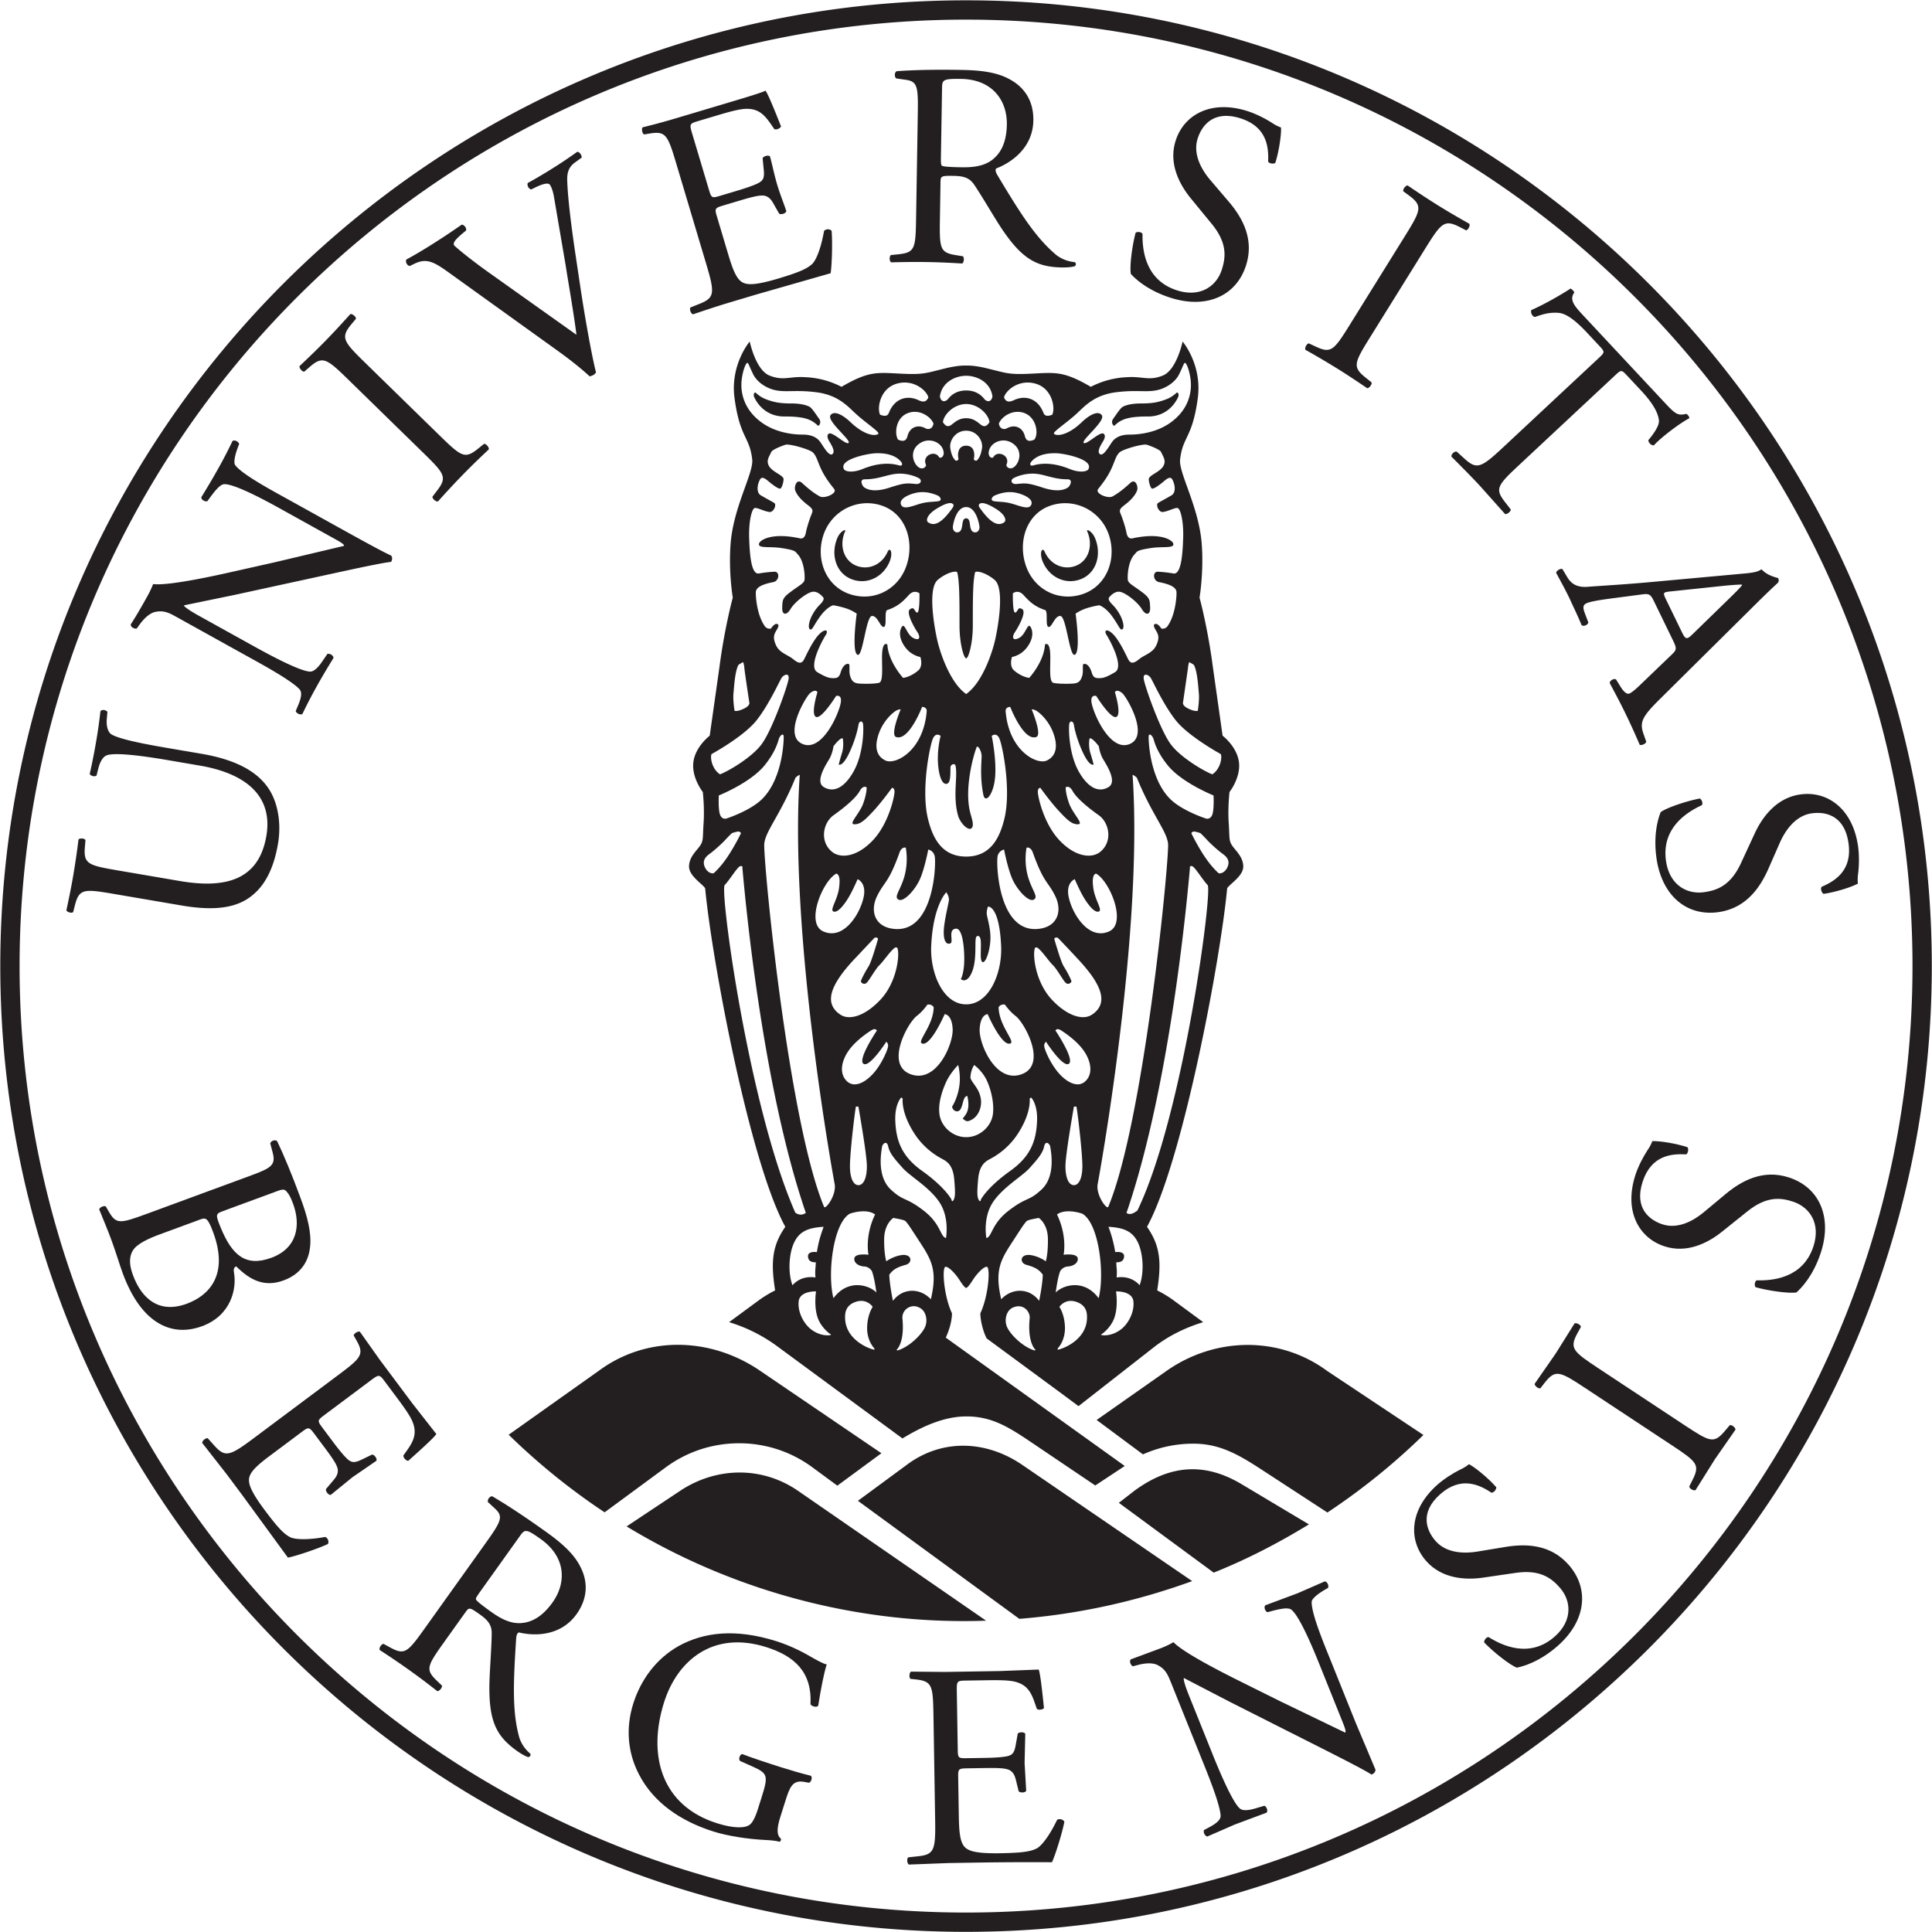 <svg xmlns="http://www.w3.org/2000/svg" width="302.361" height="302.363" xmlns:v="https://vecta.io/nano"><defs><clipPath id="A"><path d="M0 283.465h283.465V0H0z" transform="translate(-162.111 -104.261)"/></clipPath><clipPath id="B"><path d="M0 283.465h283.465V0H0z" transform="translate(-54.549 -112.976)"/></clipPath><clipPath id="C"><path d="M0 283.465h283.465V0H0z" transform="translate(-67.95 -93.649)"/></clipPath><clipPath id="D"><path d="M0 283.465h283.465V0H0z" transform="translate(-84.773 -68.389)"/></clipPath><clipPath id="E"><path d="M0 283.465h283.465V0H0z" transform="translate(-119.942 -41.866)"/></clipPath><clipPath id="F"><path d="M0 283.465h283.465V0H0z" transform="translate(-137.913 -53.751)"/></clipPath><clipPath id="G"><path d="M0 283.465h283.465V0H0z" transform="translate(-187.479 -52.896)"/></clipPath><clipPath id="H"><path d="M0 283.465h283.465V0H0z" transform="translate(-211.197 -61.942)"/></clipPath><clipPath id="I"><path d="M0 283.465h283.465V0H0z" transform="translate(-214.448 -92.173)"/></clipPath><clipPath id="J"><path d="M0 283.465h283.465V0H0z" transform="translate(-242.061 -108.067)"/></clipPath></defs><g fill="#231f20" transform="translate(-37.796 -37.795)"><path d="M0 0c-1.102 1.265-2.699.909-2.699.909.075.91-.031 1.098-.038 1.784.277 0 .853.017.914.651.069.724-1.041.546-1.041.546a14.81 14.81 0 0 1-.793 2.971c1.691-.098 2.762-.465 3.414-1.75C.437 3.775.548 1.452 0 0m-2.181-5.175c-.973-.743-1.941-.766-2.328-.658l-.017.054c.106.031 1.027.699 1.475 1.739.596 1.381.283 3.317.283 3.317s1.697.082 2.01-.987c.238-1.258-.502-2.761-1.423-3.465M-9.849-.848c.249 1.895.527 2.51.527 2.51a1.15 1.15 0 0 0 .902.543c.619.033 1.185.39 1.162.902-.03.712-1.668.471-1.668.471s.465 2.177-.774 4.727c.594.471 1.758.497 2.968.098 1.97-1.134 2.656-7.094 1.92-9.924C-6.52.794-9.001.025-9.849-.848m-1.167 3.66s-.72.545-1.703.717c-1.325.23-1.427-.893-.588-1.127.924-.258 1.473-.504 1.94-1.166-.038-1.225-.428-3.063-.428-3.063-1.178 1.559-3.202 1.518-4.454.182-.852 3.628.049 4.791 1.586 7.159 1.374 2.12 1.35 2.047 1.7 2.151.375.112 1.123.239 1.123.239s1.057-.664 1.075-2.486-.251-2.606-.251-2.606m-13.493-4.457c-1.252 1.336-3.276 1.377-4.453-.182 0 0-.39 1.838-.429 3.063.467.662 1.016.908 1.94 1.166.839.234.737 1.357-.587 1.127-.984-.172-1.703-.717-1.703-.717s-.27.784-.252 2.606 1.076 2.486 1.076 2.486.747-.127 1.122-.239c.35-.104.326-.031 1.701-2.151 1.537-2.368 2.438-3.531 1.585-7.159m-11.437.124c-.735 2.83-.049 8.79 1.921 9.924 1.209.399 2.373.373 2.967-.098-1.238-2.55-.774-4.727-.774-4.727s-1.638.241-1.668-.471c-.022-.512.543-.869 1.162-.902s.902-.543.902-.543.279-.615.528-2.51c-.848.873-3.33 1.642-5.038-.673m-.303-4.312c-.387-.108-1.355-.085-2.328.658-.921.704-1.661 2.207-1.422 3.465.312 1.069 2.009.987 2.009.987s-.313-1.936.283-3.317c.449-1.04 1.37-1.707 1.476-1.739zm-4.266 10.944c.652 1.285 1.723 1.652 3.415 1.75-.379-1.051-.591-1.749-.794-2.971 0 0-1.11.178-1.04-.546.06-.634.637-.651.913-.651-.007-.686-.112-.874-.038-1.784 0 0-1.597.356-2.698-.909-.548 1.452-.438 3.775.242 5.111m30.887-12.68l.016.161s.883.861.845 2.471c-.038 1.532-.652 2.402-.652 2.402s.656 1.021 1.969.593 1.273-1.482 1.271-1.854c-.008-2.626-2.876-3.7-3.449-3.773m-2.69-.089c-1.314.376-2.78 1.766-3.23 2.715-.375.792-.146 1.98.688 2.334 1.234.525 2.028-.519 1.953-1.268-.293-2.922.692-3.714.692-3.714zM-25.21-4.943c-.45-.949-1.916-2.339-3.229-2.715l-.104.067s.986.792.692 3.714a1.34 1.34 0 0 0 1.953 1.268c.834-.354 1.063-1.542.688-2.334m-9.369 1.147c-.001.372-.042 1.427 1.271 1.854s1.97-.593 1.97-.593-.615-.87-.652-2.402c-.039-1.61.844-2.471.844-2.471l.016-.161c-.573.073-3.44 1.147-3.449 3.773m-15.934 54.421c.593.428 1.45 1.207 1.869 1.664a15.29 15.29 0 0 0 .783.796s.652.224.827.175.234-.185.234-.185-.676-1.418-1.562-2.743-1.635-1.947-1.635-1.947c-.087-.068-.672-.048-1.013.633s-.097 1.178.497 1.607m.254 11.736s3.808 2.072 5.307 3.99 2.697 4.654 2.944 4.996.892.607.797-.152-1.887-5.932-3.159-7.659-4.352-3.396-4.902-3.547c-.911.588-1.177 1.936-.987 2.372m2.577 7.148c.076.763.158 2.494.57 3.305.105.109.428.27.548.346.099-.155.141-.485.162-.726.04-.467.588-4.082.588-4.082s.041-.326-.629-.65-1.036-.305-1.117-.244c0 0-.203 1.239-.122 2.051m2.454 21.727c.25.139 1.161-.398 1.794-.451.351-.029.644.491.644.739 0 .373.125.17-1.683 1.217-.57.329-.412 1.346-.066 1.901.271.434.837-.159 1.201-.448s.971-.734 1.163-.659.443.991.35 1.206c-.197.452-1.411.795-1.744 1.547-.254.571.069.988.328 1.548.128.276 1.151.675 1.657.844.444.148 2.811-.528 3.204-.889.478-.439.552-1.104 1.086-2.172s1.244-1.871 1.446-2.157c.363-.513-1.156-1.141-1.692-.851-.819.445-1.485 1.036-2.104 1.592s-.946-.453-.786-.891.567-1.029 1.478-1.717c.665-.501.598-.674.423-1.1-.2-.491-.524-1.446-.655-2.14-.099-.526-.349-.743-.715-.663-3.302.724-4.747-.212-4.794-.672-.055-.523 1.264-.265 2.583-.46 1.803-.266 1.67-.429 1.965-.738.86-.903.875-2.924.774-3.128-.181-.363-.615-.551-1.612-1.293-.986-.734-.938-.972-.98-1.843-.04-.836.483-1.001.986-.155.449.755 1.812 1.856 2.527 2.006s1.322-.678 1.322-.678.194-.218-.379-.79c-1.228-1.225-1.553-2.77-1.182-2.936.269-.121.374.404 1.163 1.497.833 1.156 1.546 1.332 1.546 1.332s.651-.096 1.419-.331 1.348-.651 1.348-.651-.658-4.703.137-4.838c.594-.1.961 4.506 1.644 4.56s.982-1.356 1.399-1.281.008 1.852.416 1.986c1.24.403 1.873 1.045 2.513 1.75.653.72 1.256.204 1.256.204s.054-2.371-.288-2.253-.267.747-.811.395.502-2.168.854-2.691.341-1.111-.492-.684-1.014 2.072-1.42 1.132.246-2.082.886-2.669 1.377-.703 1.377-.703.366-1.059-.255-1.587c-.932-.794-1.773-.864-1.773-.864s-1.738 1.878-1.847 3.926c-.32.182-.494-.12-.573-.633-.184-1.182.214-3.662-.386-3.865-.327-.111-1.451-.147-2.318-.097-.725.042-.927.361-1.099.917s.043 1.347-.183 1.39c-.4.076-.748-.395-.929-1.004s-.418-.697-1.055-.659c-.402.023-.869.209-1.694.704-1.082.65.624 3.767.998 4.344s-.043.822-.758.106-1.463-2.317-1.751-2.904-.641-.577-1.303-.032-1.602.716-2.029 1.655-.192 1.313.107 1.816.213.672-.064.672-.64-.555-.64-.555-.441-.083-.703.278c-.941 1.302-1.098 3.558-1.058 4.048.057.697 1.291.986 2.039 1.135s.779 1.252.149 1.22a14.73 14.73 0 0 1-1.839-.205c-.891-.144-1.071 2.195-1.136 4.141-.063 1.89.278 3.341.614 3.529m-1.524 14.27c-.045 1.074.326 2.309.537 2.626.266.398.222.091.843-1.172.487-.992 1.602-1.627 2.449-1.837 1.371-.339 2.403.038 4.94-.276s3.653-1.592 4.627-2.496c1.214-1.127 2.897-2.189 2.674-2.388-.355-.315-1.655-.163-3.25 1.36-1.095 1.045-2.003 1.337-2.359.825-.467-.672 2.413-2.912 2.129-3.241s-1.936 1.403-2.352 1.062c-.199-.163-.145-.43-.025-.699s.909-1.313.487-1.674c-.384-.327-.971.717-1.417 1.373-.493.724-1.318.903-2.074.903-.568 0-2.926.032-4.851 1.435s-2.313 3.124-2.358 4.199m18.243.346c1.961.565 3.513-.804 3.706-1.614-.24-.552-.59-.592-1.189-.31-1.138.537-2.713.359-3.451-1.513-.159-.406-.529-.399-1.024-.21-.375.742-.039 3.072 1.958 3.647m4.304-4.678c-.072-.595-.56-.772-.933-.565-.898.499-1.857.142-2.118-.921-.134-.545-.495-.692-1.114-.398-.434.736-.264 2.58 1.178 3.113 1.38.511 2.702-.464 2.987-1.229m3.843 5.606c1.209 0 2.838-.699 3.085-2.428-.14-.739-.685-.638-.959-.292-.473.598-1.166.995-2.126.995s-1.654-.397-2.127-.995c-.275-.346-.82-.447-.96.292.247 1.729 1.877 2.428 3.087 2.428m6.828-4.377c1.441-.533 1.694-2.456 1.178-3.113-.62-.294-.981-.147-1.115.398-.26 1.063-1.22 1.42-2.118.921-.372-.207-.86-.03-.933.565.285.765 1.607 1.74 2.988 1.229m1.316 3.449c1.998-.575 2.334-2.905 1.958-3.647-.495-.189-.864-.196-1.024.21-.737 1.872-2.312 2.05-3.45 1.513-.6-.282-.95-.242-1.189.31.193.81 1.744 2.179 3.705 1.614m4.844-3.501c.973.904 2.089 2.183 4.626 2.496s3.569-.063 4.94.276c.847.21 1.962.845 2.449 1.837.622 1.263.577 1.57.843 1.172.211-.317.582-1.552.537-2.626s-.432-2.797-2.358-4.199-4.283-1.435-4.85-1.435c-.757 0-1.583-.179-2.075-.903-.446-.656-1.033-1.7-1.418-1.373-.421.361.37 1.405.489 1.674s.173.536-.026.699c-.416.341-2.068-1.39-2.352-1.062s2.595 2.569 2.129 3.241c-.356.512-1.264.22-2.359-.825-1.594-1.523-2.895-1.675-3.25-1.36-.223.199 1.46 1.261 2.675 2.388M5.113 87.707c-.065-1.946-.245-4.285-1.136-4.141-.776.126-1.209.173-1.838.205s-.599-1.071.148-1.22 1.982-.438 2.039-1.135c.04-.49-.117-2.747-1.057-4.048-.262-.361-.703-.278-.703-.278s-.363.555-.641.555-.363-.171-.064-.672.534-.876.107-1.816-1.367-1.111-2.029-1.655-1.014-.555-1.302.032-1.036 2.189-1.751 2.904-1.132.47-.758-.106 2.079-3.694.997-4.344c-.825-.495-1.291-.681-1.694-.704-.636-.038-.873.05-1.055.659s-.53 1.08-.929 1.004c-.226-.043-.012-.835-.184-1.39s-.372-.875-1.098-.917c-.866-.05-1.991-.014-2.317.097-.601.203-.203 2.683-.386 3.865-.08.513-.254.815-.574.633-.109-2.048-1.847-3.926-1.847-3.926s-.841.07-1.773.864c-.621.528-.255 1.587-.255 1.587s.736.116 1.377.703 1.292 1.73.886 2.669-.587-.705-1.42-1.132-.843.161-.491.684 1.398 2.338.854 2.691-.47-.278-.811-.395-.289 2.253-.289 2.253.603.515 1.256-.204c.64-.705 1.273-1.347 2.513-1.75.409-.134 0-1.911.417-1.987s.715 1.335 1.398 1.282 1.05-4.66 1.645-4.56c.795.135.136 4.838.136 4.838a5.15 5.15 0 0 0 1.348.651c.769.235 1.42.331 1.42.331s.712-.176 1.545-1.332c.789-1.093.894-1.618 1.164-1.497.37.166.045 1.711-1.182 2.935-.574.573-.379.791-.379.791s.606.827 1.321.678 2.078-1.251 2.528-2.006c.502-.846 1.025-.681.985.155-.042.871.006 1.109-.979 1.843-.998.742-1.432.93-1.612 1.293-.102.204-.087 2.225.774 3.128.294.309.161.472 1.964.738 1.319.195 2.638-.063 2.584.46-.048.46-1.492 1.396-4.794.672-.366-.08-.617.137-.716.663-.131.694-.455 1.649-.655 2.14-.175.426-.242.599.423 1.1.911.688 1.318 1.279 1.478 1.717s-.166 1.446-.785.891-1.285-1.147-2.105-1.592c-.536-.29-2.055.338-1.692.85.203.287.912 1.091 1.446 2.158s.608 1.733 1.086 2.172c.392.361 2.76 1.037 3.204.889.507-.169 1.53-.568 1.657-.844.26-.56.582-.977.329-1.548-.334-.752-1.548-1.095-1.745-1.547-.093-.215.158-1.132.35-1.206s.801.371 1.164.659.93.882 1.2.448c.346-.555.503-1.572-.066-1.901-1.808-1.047-1.682-.844-1.682-1.217 0-.248.293-.768.643-.739.634.053 1.545.59 1.794.451.336-.188.677-1.639.614-3.529m.722-14.547c.121-.076.444-.237.548-.346.413-.811.495-2.542.57-3.305.082-.812-.121-2.051-.121-2.051-.081-.061-.447-.081-1.118.244s-.629.65-.629.65l.589 4.082c.021.241.063.571.161.726M9.53 62.361c.19-.436-.076-1.784-.987-2.372-.55.151-3.63 1.819-4.902 3.547s-3.064 6.9-3.158 7.659.55.493.796.152 1.444-3.079 2.944-4.996 5.307-3.99 5.307-3.99m.255-11.736c.593-.429.837-.925.496-1.607s-.925-.701-1.013-.633c0 0-.749.624-1.635 1.947s-1.562 2.743-1.562 2.743.059.136.234.185.827-.176.827-.176.365-.337.783-.795 1.276-1.236 1.87-1.664M-.255 8.781c-.34-.267-.854-.603-1.286-.285 5.279 15.359 7.234 38.163 7.45 40.515 0 0-.08.282.257.189s1.216-1.586 1.819-2.217S5.121 19.929-.255 8.781m-11.254 2.463c-1.547-1.445-1.7-.818-3.861-2.481-2.05-1.576-1.931-3.043-2.621-3.222 0 0-.435 2.289.703 4.104s3.503 3.133 4.386 4.131 1.508 1.675 1.688 2.506.703.268.728-.039.724-3.368-1.023-4.999m-7.379-1.224c-.202.367-.202.898-.074 2.402s.697 2.028 1.321 2.358 2.161 1.179 3.356 3.027c1.619 2.504 1.374 4.112 1.374 4.112l.165.129s.803-.745.701-2.846c-.111-2.29-.779-4.09-3.14-5.772-2.719-1.936-3.447-3.355-3.447-3.355s-.054-.422-.256-.055m-1.476 7.365c-1.582 0-2.935 1.234-3.135 2.686-.16 1.162.206 2.481.732 3.679s1.464 2.109 1.464 2.109.172-.57.195-1.499c.039-1.546-.597-2.928-.909-3.385.059-.392.361-.567.602-.556.757.036.541 1.798 1.188 1.798.424-1.876-.36-2.307-.536-2.664.269-.206.424-.355.711-.263 1.14.365 1.559 1.658 1.409 2.601-.197 1.232-.972 1.757-1.22 2.437.008.93.438 1.531.438 1.531s.997-.708 1.524-1.905.831-2.721.672-3.883c-.2-1.452-1.553-2.686-3.135-2.686m-1.475-7.365c-.202-.367-.256.055-.256.055s-.728 1.419-3.447 3.355c-2.362 1.682-3.03 3.482-3.14 5.772-.102 2.101.701 2.846.701 2.846l.165-.129s-.245-1.608 1.374-4.112c1.195-1.848 2.733-2.697 3.356-3.027s1.192-.855 1.32-2.358.129-2.035-.073-2.402m-.898-4.479c-.691.179-.572 1.646-2.622 3.222-2.161 1.663-2.314 1.036-3.861 2.481-1.746 1.631-1.049 4.693-1.023 4.999s.55.87.729.039.805-1.509 1.687-2.506 3.248-2.315 4.387-4.131.703-4.104.703-4.104m-21.644 51.488c-1.386-1.328-4.018-2.194-4.018-2.194s-.538-.268-.823.32-.185 2.352-.185 2.352 3.692 1.468 5.363 3.518c1.179 1.448 1.533 2.577 1.666 3.051s.569.835.588.342-.127-5.026-2.591-7.389m3.975 2.551c.019.046.51.439.501.304-1.28-18.73 4.004-47.507 4.095-47.979.254-1.304-1.083-3.07-1.238-2.699-4.055 9.699-6.967 38.673-7.029 42.42-.025 1.516 1.827 3.427 3.671 7.954m12.391 32.079c-.276.721 1.061 1.233 1.793 1.385.999.208 1.858-.056 2.488-.313.29-.118.676-.617.013-.693s-1.025-.052-1.658-.185c-1.053-.222-2.348-.944-2.636-.194m-2.259-.124c2.816-.952 3.866-4.192 2.904-7.037s-3.863-4.303-6.679-3.35-4.028 4.118-3.066 6.962 4.024 4.378 6.841 3.425m2.135 4.696c-.226.034-1.762.669-4.374-.396-1.175-.479-2.033-.308-2.188-.045-.691 1.171 2.782 1.85 3.665 1.888 2.136.09 2.88-.791 3.066-1.052.169-.237.057-.429-.169-.395m2.218-1.475c.394-.218.292-.75-.396-.681-1.029.103-1.312.135-3.06-.436-1.983-.648-2.753-.092-2.95.031s-.658.951.062.953c1.592.002 2.554.532 3.688.645s2.211-.264 2.656-.512m2.906 3.101c.076-.482-.232-.812-.524-.658-.428.892-2.083.259-1.533-.905-.023-.268-.45-.586-.915-.228-.661.509-1.097 2.041.294 2.855 1.097.642 2.506.019 2.678-1.064m4.379 3.171c-.389.291-.854.768-1.726.768s-1.338-.477-1.728-.768c-.522-.39-.796.001-1.007.297.099.931 1.33 2.137 2.735 2.137s2.634-1.206 2.733-2.137c-.21-.296-.485-.687-1.007-.297m3.903-4.957c-.464-.36-.892-.044-.916.224.545 1.166-1.113 1.792-1.537.898-.292-.155-.601.174-.527.657.167 1.083 1.574 1.712 2.673 1.075 1.395-.809.966-2.341.307-2.854m2.58-.803c1.134-.113 2.095-.643 3.688-.645.72-.002.259-.831.061-.953s-.966-.679-2.95-.031c-1.747.571-2.03.539-3.059.436-.688-.069-.789.463-.397.681.446.248 1.523.625 2.657.512m6.124.522c-.155-.263-1.013-.434-2.189.045-2.611 1.065-4.147.43-4.373.396s-.338.158-.169.395c.186.261.931 1.142 3.066 1.052.882-.038 4.357-.717 3.665-1.888m-4.426-4.255c2.817.953 5.88-.581 6.841-3.425s-.249-6.01-3.066-6.962-5.717.506-6.679 3.35.087 6.085 2.904 7.037m-4.896.318c-.634.133-.996.108-1.658.185s-.277.575.013.693c.63.257 1.489.521 2.487.313.734-.152 2.07-.664 1.794-1.385-.288-.75-1.583-.028-2.636.194m9.902-45.147c-.066.559-.151 1.48.324 1.627.613-.325 1.299-1.261 1.79-2.346.765-1.695 1.086-3.85-.256-4.445-2.411-1.07-4.335 2.077-4.742 4.056-.345 1.681.714 2.078.714 2.078s.552-1.282 1.007-2.058c.543-.927 1.303-1.908 1.811-1.744s-.474 1.362-.648 2.832m-11.237 3.569a1 1 0 0 0 .772.88s.409-2.166.962-3.439 1.889-2.744 2.506-2.449-.143 1.021-.62 2.574c-.572 1.865-.206 3.535-.206 3.535s.474.15.729-.563c1.284-3.593 1.756-3.357 2.619-5.085.843-1.686.354-3.477-1.635-3.841-4.904-.896-5.286 7.178-5.127 8.388m-1.155-18.448s1.667-3.86 2.673-3.437c.585.245-1.353 2.1-1.385 4.249.223.414.741.31.741.31s.52-.776 1.253-1.337c1.05-.803 3.699-5.611.815-6.795-3.103-1.272-5.124 3.501-5.036 5.26s.939 1.75.939 1.75m-6.629 7.985c.214 4.803 1.77 6.321 1.77 6.321s.35-.453.309-.932c-.028-.351-.594-2.536-.607-3.708s.363-1.524.78-1.355-.337 1.641.65 1.727c.667.058.956-1.674.98-3.379.027-1.834-.402-2.541-.402-2.541.678-.551 1.486.523 1.652 2.351.152 1.665-.085 2.71.339 2.71.391 0 .374-.683.359-1.505-.013-.647-.053-1.396.17-1.544.375-.249.957 1.403.957 2.867 0 1.172-.401 2.396-.431 2.747-.04.479.151.887.151.887s1.32.157 1.534-4.646c.137-3.063-1.34-6.833-4.105-6.833s-4.243 3.77-4.106 6.833m-1.701-8.2c.733.561 1.253 1.337 1.253 1.337s.518.104.74-.31c-.031-2.149-1.969-4.004-1.384-4.249 1.006-.423 2.673 3.437 2.673 3.437s.852.008.939-1.75-1.933-6.532-5.037-5.26c-2.883 1.184-.234 5.992.816 6.795m1.922 32.614c.359.735.884.27.884.27s-.476-1.73-.271-3.62c.137-1.255.48-2.039.935-2.012.514.031.481.979.496 1.934.006.367.516.544.593.188.278-1.276-.346-3.533.294-5.838.248-.896 1.254-1.909 1.62-1.454.159.198.136.52.053.886-.077.343-.202.727-.284 1.084-.59 2.545.258 6.064.782 7.486.126.342.631-.419.598-1.144-.034-.778-.186-2.52.204-4.429.175-.859.865-.352 1.225 1.105.537 2.178-.244 5.814-.244 5.814s.524.465.885-.27 1.439-6.043.6-9.462c-.552-2.245-1.615-4.435-4.485-4.435h-.001c-2.87 0-3.933 2.19-4.484 4.435-.84 3.419.239 8.727.6 9.462m2.255 27.548c.221-.118.163-.32.018-.523-.785-1.095-1.86-2.375-2.849-1.68-.328.231-.094.953 1.031 1.626.363.218 1.357.816 1.8.577m3.487 6.478c-.152-.916-.386-1.166-.568-1.389-.115-.14-.444.01-.38.213s.209 1.493-.909 1.493-.974-1.289-.911-1.493-.265-.353-.379-.213c-.183.223-.416.473-.569 1.389s.61 2.078 1.859 2.078 2.01-1.161 1.857-2.078m-.247-7.001c-.146.203-.203.405.018.523.443.239 1.436-.359 1.8-.577 1.125-.673 1.359-1.395 1.031-1.626-.989-.695-2.064.585-2.849 1.68m-3.173-2.205c.013.214.352 2.318 1.562 2.318s1.548-2.104 1.563-2.318c.028-.434-.305-.774-.705-.612-.626.253-.189 1.605-.858 1.605s-.233-1.352-.858-1.605c-.4-.162-.733.178-.704.612m.518-5.357c.255-1.073.264-2.946.264-6.256 0-2.105.508-3.826.78-3.826s.78 1.721.78 3.826c0 3.31.009 5.183.264 6.256.051.216 1.132.083 2.283-.863s.514-5.016.103-6.928c-.353-1.641-1.546-5.172-3.43-6.484-1.883 1.312-3.077 4.843-3.429 6.484-.412 1.912-1.049 5.982.102 6.928s2.231 1.079 2.283.863m-7.762-41.802c-1.988.364-2.478 2.155-1.635 3.841.864 1.728 1.336 1.492 2.62 5.085.255.713.728.563.728.563s.366-1.67-.206-3.535c-.476-1.553-1.237-2.278-.62-2.574s1.954 1.177 2.507 2.449.962 3.439.962 3.439.671-.118.771-.88c.16-1.21-.222-9.284-5.127-8.388m-6.758 1.987c.508-.164 1.268.817 1.811 1.744.455.776 1.007 2.058 1.007 2.058s1.059-.397.714-2.078c-.407-1.979-2.332-5.126-4.742-4.056-1.342.595-1.021 2.75-.256 4.445.491 1.085 1.177 2.021 1.79 2.346.475-.147.39-1.068.324-1.627-.174-1.47-1.156-2.668-.648-2.832m5.495-10.351c-1.82-1.935-3.66-2.455-4.715-1.742-1.88 1.272-1.281 3.316 1.493 6.332l2.53 2.682s.319.125.416-.125c0 0-.755-2.672-1.1-3.211s-.96-1.674-.912-1.81.37-.428.688-.124 1.019 1.62 1.503 2.076c.454.428 1.357 1.791 1.855 2.062 0 0 .165 0 .212-.027.324-.525.09-3.922-1.97-6.113m-1.588-19.539c0-1.379-.387-2.23-.994-2.23s-.993.875-.993 2.219c0 1.54.511 5.956.696 7.002h.297s.994-5.612.994-6.991m-2.376 10.004c-.944.944-.573 2.504.359 3.73.855 1.122 2.192 1.984 2.444 2.153.529.352.648.149.75.039 0 0-2.282-3.379-1.585-3.9s2.693 2.586 2.693 2.586c.242-.272.272-.441.095-.954-.05-.147-.541-1.459-1.44-2.558-.968-1.187-2.378-2.034-3.316-1.096m24.102 9.535c-2.06 2.191-2.293 5.588-1.969 6.113.046.027.211.027.211.027.498-.271 1.401-1.634 1.855-2.062.484-.456 1.185-1.771 1.503-2.076s.64-.009.688.124-.566 1.271-.912 1.81-1.1 3.211-1.1 3.211c.098.25.415.125.415.125s.941-.954 2.531-2.682c2.775-3.016 3.373-5.06 1.493-6.332-1.055-.713-2.895-.193-4.715 1.742m3.575-19.55c0-1.344-.386-2.219-.993-2.219s-.994.851-.994 2.23.994 6.991.994 6.991h.298c.184-1.046.695-5.462.695-7.002m-2.928 11.111a9.54 9.54 0 0 0-1.439 2.558c-.176.513-.147.682.095.954 0 0 1.996-3.107 2.693-2.586s-1.584 3.9-1.584 3.9c.101.11.22.313.749-.039.253-.169 1.589-1.031 2.444-2.153.932-1.226 1.303-2.786.359-3.73-.938-.938-2.348-.091-3.317 1.096m10.71 39.334c.019.493.455.133.588-.342s.487-1.603 1.667-3.051c1.67-2.05 5.363-3.519 5.363-3.519s.099-1.762-.185-2.351-.824-.32-.824-.32-2.632.866-4.018 2.194c-2.463 2.363-2.61 6.895-2.591 7.389m2.287-12.792C3.287 47.879.374 18.905-3.681 9.206c-.154-.371-1.492 1.395-1.238 2.699.091.472 5.376 29.249 4.095 47.979-.009.135.483-.258.501-.304 1.844-4.527 3.696-6.438 3.671-7.954m-6.25 17.998c.198.373.697.054.919-.162.488-.477 3.118-4.878.872-5.894-2.315-1.047-4.292 3.486-4.525 4.8-.187 1.059.547.814.547.814s1.709-2.755 2.361-2.453c.637.296-.174 2.895-.174 2.895m-2.876-7.152c-.269.87-.104 1.71-.104 1.71.255.224 1.095-.9 1.095-.9s.105-.855.509-1.53 1.664-2.624.645-3.254-2.295-.311-3.494 1.784c-1.244 2.175-1.23 5.384-1.11 5.714s.45.21.51-.165.33-1.739 1.11-3.374 1.215-1.32 1.215-1.32-.105.465-.376 1.335m-2.498-5.909c-.435 1.215-.406 1.89-.406 1.89s.406.315.811-.42 1.514-1.74 3.074-2.85c1.239-.881 1.68-3.104.15-4.318-.969-.769-2.88-.615-4.754 1.364s-2.535 5.129-2.549 5.669.299.495.299.495 1.185-1.65 2.175-2.715 1.53-1.574 2.249-1.559-.614 1.23-1.049 2.444m-4.399 11.046s.265.042.658-.231c.598-.416 1.466-1.353 1.911-2.62.675-1.919-.008-2.783-.78-3.149-1.169-.555-4.458 1.132-4.843 5.758-.045.54.539.536.539.536s1.556-4.065 3.06-3.533c.719.255-.545 3.239-.545 3.239m-15.923-3.239c1.503-.532 3.062 3.534 3.062 3.534s.582.003.537-.537c-.386-4.626-3.675-6.313-4.844-5.758-.772.366-1.454 1.23-.78 3.149.445 1.267 1.313 2.204 1.912 2.62.392.273.657.231.657.231s-1.264-2.984-.544-3.239m-4.904-10.251c.72-.015 1.26.495 2.249 1.56s2.175 2.714 2.175 2.714.315.045.3-.495-.675-3.689-2.549-5.669-3.786-2.133-4.755-1.364c-1.53 1.214-1.089 3.437.151 4.318 1.559 1.11 2.669 2.115 3.074 2.85s.81.42.81.42.03-.675-.405-1.89-1.77-2.429-1.05-2.444m-.609 8.338c.78 1.635 1.049 2.999 1.11 3.374s.389.495.509.165.135-3.539-1.11-5.714c-1.199-2.095-2.474-2.414-3.494-1.784s.24 2.579.645 3.254.51 1.53.51 1.53.84 1.124 1.094.9c0 0 .165-.84-.104-1.71s-.375-1.335-.375-1.335.435-.315 1.215 1.32m-3.89 4.272c.652-.302 2.361 2.453 2.361 2.453s.734.245.547-.814c-.233-1.314-2.21-5.847-4.524-4.8-2.248 1.016.383 5.417.872 5.894.221.216.721.535.918.162 0 0-.811-2.599-.174-2.895m-10.713-19.746c.602.631 1.481 2.124 1.819 2.217s.258-.189.258-.189c.216-2.352 2.17-25.156 7.449-40.515-.432-.318-.9-.231-1.241.035-5.458 12.394-8.888 37.82-8.285 38.452m-2.867 4.656c-.394-.601-1.296-1.318-1.319-2.451s1.585-2.067 1.892-2.584c.808-8.6 5.264-32.202 9.41-39.743-1.528-2.197-1.727-4.105-1.196-7.467a13.38 13.38 0 0 1-1.962-1.196l-3.44-2.531a18.72 18.72 0 0 0 5.647-2.83l14.704-10.822c2.265 1.372 4.836 2.586 7.514 2.586 3.122 0 5.144-1.373 7.976-3.284l7.148-4.823 3.463 2.286-21.014 15.072c.271.584.706 1.69.73 2.847-.919 1.965-1.158 4.962-.843 5.417.179.26 1.066-.462 1.774-1.574.567-.89.732-.856.732-.856s.166-.034.733.856c.708 1.112 1.595 1.834 1.774 1.574.314-.455.075-3.452-.843-5.417.024-1.158.478-2.469.751-2.945l8.709-6.409 2.068-1.537 8.994 7.029c1.712 1.3 3.636 2.217 5.646 2.83l-3.44 2.531c-.626.461-1.284.857-1.962 1.196.531 3.362.332 5.27-1.196 7.467 4.145 7.541 8.602 31.143 9.41 39.743.307.517 1.915 1.45 1.891 2.584s-.924 1.85-1.318 2.451-.277.948-.393 2.683.093 3.585.093 3.585 1.342 1.688 1.11 3.515-1.92 3.099-1.92 3.099l-1.156 8.164c-.601 4.579-1.55 8.048-1.55 8.048s.512 2.996.255 6.337c-.332 4.315-2.713 8.293-2.538 9.873.304 2.73 1.441 2.492 2.076 7.196.534 3.957-1.781 6.66-1.781 6.66s-.694-3.353-2.336-4.001-2.313-.069-4.164-.185a10.15 10.15 0 0 1-4.278-1.133c-3.168 1.85-4.139 1.688-6.892 1.549s-2.937.046-5.319.625c-.291.07-1.44.35-2.424.321-.983.029-2.133-.251-2.424-.321-2.381-.579-2.566-.764-5.318-.625s-3.724.301-6.892-1.549a10.15 10.15 0 0 1-4.278 1.133c-1.851.116-2.522-.462-4.164.185s-2.336 4.001-2.336 4.001-2.315-2.703-1.781-6.66c.635-4.704 1.772-4.466 2.075-7.196.176-1.58-2.205-5.558-2.537-9.873-.257-3.341.255-6.337.255-6.337s-.949-3.469-1.551-8.048l-1.156-8.164s-1.688-1.272-1.919-3.099 1.11-3.515 1.11-3.515.208-1.85.092-3.585 0-2.081-.392-2.683m9.903 50.357c2.625.016 3.253-.477 3.905-1.072.106-.098.46.364.155.79-.386.541-.863 1.292-1.154 1.436-.632.313-1.48.378-2.161.378-1.229 0-1.965.132-2.844.459-.565.21-.897.44-1.329.831-.237-.034-.232-.375-.13-.572.073-.141.966-2.265 3.558-2.25M-6.759 82.96c1.76.784 2.319 2.972 1.49 4.833-.336.753-1.044 1.077-.875.699.681-1.529.222-3.327-1.224-3.971s-3.081.038-3.762 1.567c-.308.692-.706-.099-.206-1.221.828-1.861 2.817-2.692 4.577-1.907m3.804 17.964c.651.595 1.279 1.088 3.904 1.072 2.592-.015 3.486 2.109 3.558 2.25.103.197.107.538-.13.572-.432-.391-.764-.621-1.329-.831-.879-.327-1.614-.459-2.844-.459-.681 0-1.528-.065-2.16-.378-.291-.144-.768-.895-1.155-1.436-.305-.426.049-.888.156-.79M-73.859-17.76a77.16 77.16 0 0 1 11.047-8.899l7.169 5.276c2.515 1.851 5.496 2.83 8.618 2.83a14.44 14.44 0 0 0 8.618-2.83l2.918-2.147 5.175 3.808-14.288 9.713c-5.756 3.913-13.242 4.126-18.848 0l-10.628-7.543.219-.208M-33.97 82.96c1.76-.785 3.749.046 4.578 1.907.5 1.122.101 1.913-.207 1.221-.681-1.529-2.315-2.212-3.761-1.567s-1.906 2.442-1.225 3.971c.169.378-.539.054-.875-.699-.829-1.861-.27-4.049 1.49-4.833m15.943-122.34l-22.077 15.243c-4.206 2.904-9.585 2.83-13.842 0l-6.284-4.176c12.605-7.66 27.442-11.598 42.203-11.067m-9.225 18.357l-5.822-4.285 18.949-13.857c6.948.553 13.759 2.053 20.296 4.429l-19.94 13.639c-4.219 2.885-9.367 3.103-13.483.074m22.206 5.206l5.438-4.04c1.845.823 3.841 1.258 5.904 1.258 3.123 0 5.313-1.276 8.146-3.124l7.606-4.959a77.34 77.34 0 0 1 11.273 9.103l-11.31 7.524c-5.606 4.126-13.152 4-18.849.001zm4.421-8.32l-1.812-1.408L8.698-33.74c3.894 1.554 7.633 3.494 11.178 5.666l-7.91 4.723c-4.389 2.62-8.474 2.244-12.591-.786m-19.753 172.728c-61.272 0-111.12-49.848-111.12-111.119S-81.65-73.647-20.378-73.647 90.74-23.8 90.74 37.472 40.893 148.591-20.378 148.591m0-224.505c-62.522 0-113.386 50.865-113.386 113.386S-82.9 150.858-20.378 150.858 93.007 99.993 93.007 37.472 42.142-75.914-20.378-75.914M60.691 50.095c-.413 2.838.205 4.755.483 5.451.683.514 3.018 1.303 4.595 1.601.261-.134.403-.631.22-.796-1.649-.757-4.757-2.624-4.187-6.542.414-2.838 2.473-3.951 4.499-3.656 1.486.216 3.097.761 4.325 3.458l1.627 3.514c.869 1.85 2.509 4.09 5.278 4.493 3.209.467 6.174-1.653 6.813-6.043.153-1.048.127-2.292.018-3.205-.071-.459-.07-.942-.03-1.212-.767-.422-2.613-1.001-4.032-1.208-.223.105-.403.631-.224.83 1.557.675 3.619 1.906 3.147 5.148-.482 3.311-2.78 3.701-4.335 3.474-1.958-.285-3.141-2.113-3.735-3.476l-1.296-2.948c-1.007-2.319-2.661-4.699-5.869-5.167-3.716-.541-6.657 1.894-7.297 6.284m1.566 31.357c-.825-.098-.841-.144-.423-1.003l1.834-3.774c.433-.89.585-.892 1.279-.213l4.197 4.087c.617.604 1.311 1.282 1.59 1.645l-.03.062c-.198.018-1.084-.033-2.168-.143zm.222-7.403c.57.542.603.71.156 1.63l-2.252 4.634c-.373.767-.554.906-1.303.808l-3.744-.492c-1.604-.21-2.538-.398-2.875-.563-.368-.179-.478-.421-.181-1.187l.4-1.058c-.049-.289-.54-.528-.797-.313-.326.829-.789 1.78-1.459 3.237-.492 1.013-1.09 2.088-1.523 2.902.033.244.494.544.737.434l.584-.968c.419-.707 1.085-1.218 2.398-1.11 1.68.133 4.092.244 8.155.624l9.806.897c1.314.107 1.986.206 2.432.537.573-.632 1.379-.885 1.942-1.028.089-.185.132-.429-.053-.596-1.156-1.054-2.329-2.231-3.456-3.348L61.154 68.891c-2.206-2.172-2.473-2.795-1.985-4.189l.311-.873c-.049-.29-.57-.467-.768-.377A78.43 78.43 0 0 1 57 67.211c-.716 1.473-1.343 2.609-1.807 3.487.004.305.48.574.738.434l.524-.846c.375-.613.767-.954 1.074-.805.338.164.815.586 1.433 1.189zM44.619 96.36c-2.619-2.446-2.946-2.845-1.72-4.407l.671-.868c.04-.243-.456-.612-.67-.533l-2.977 3.337c-.931.997-1.771 1.847-3.311 3.396-.065.22.312.665.623.582l.913-.828c1.452-1.304 1.943-1.08 4.561 1.366l11.146 10.41c.773.723.798.746.099 1.494l-1.281 1.371c-1.001 1.073-2.332 2.397-3.488 2.485-1.107.086-1.889-.177-2.769-.485-.336.06-.537.525-.431.811 1.495.65 3.441 1.766 4.601 2.523.12-.028.447-.329.442-.473-.658-.896.136-1.695 1.207-2.843l9.433-10.098c1.257-1.346 1.517-1.524 2.514-1.293.167-.078.398-.376.345-.519-1.279-.68-3.462-2.392-4.139-3.166-.293-.086-.689.338-.656.602.554.658 1.313 1.694 1.238 2.323-.112.971-.797 2.104-2.078 3.475l-1.654 1.77c-.698.749-.7.701-1.523-.067zm-13.506 26.758c1.91 3.072 2.158 3.6.538 4.808l-.688.509c-.102.223.28.709.508.685 1.413-.959 2.381-1.6 3.598-2.358 1.159-.72 2.162-1.303 3.647-2.144.12-.194-.147-.752-.393-.76l-.76.392c-1.8.918-2.164.462-4.074-2.61l-6.414-10.316c-1.91-3.071-2.104-3.513-.521-4.779l.671-.538c.102-.223-.281-.709-.508-.687-1.413.958-2.381 1.599-3.54 2.321a100.68 100.68 0 0 1-3.705 2.183c-.12.195.11.694.392.76l.779-.364c1.836-.86 2.146-.49 4.056 2.582zm-27.444-7.192c-2.734.862-4.192 2.252-4.697 2.806-.165.839.141 3.283.558 4.833.235.177.744.087.813-.149-.036-1.813.292-5.424 4.067-6.615 2.734-.863 4.633.506 5.249 2.459.452 1.432.662 3.119-1.231 5.398l-2.455 2.994c-1.288 1.587-2.591 4.038-1.748 6.706.975 3.092 4.174 4.839 8.405 3.504 1.009-.319 2.119-.884 2.893-1.379.382-.264.818-.472 1.078-.555.046-.873-.236-2.788-.667-4.155-.192-.154-.744-.087-.845.159.07 1.696-.141 4.089-3.265 5.075-3.19 1.006-4.541-.894-5.013-2.391-.596-1.887.535-3.748 1.503-4.876l2.09-2.449c1.65-1.916 3.072-4.441 2.096-7.532-1.129-3.58-4.601-5.168-8.831-3.833m-26.995 16.666c-.009-.615-.016-.99.084-1.128.101-.104.611-.181 2.351-.208 1.228-.021 2.527.095 3.529.829.932.702 1.736 1.883 1.774 4.202.043 2.695-1.586 5.281-5.373 5.343-2.115.034-2.219-.101-2.235-1.056zm-2.718 4.923c.053 3.241-.04 3.823-1.436 4.015l-1.089.155c-.236.174-.228.72.048.852 1.913.14 4.268.204 7.611.149 2.115-.034 4.125-.237 5.68-1.115 1.624-.88 2.793-2.434 2.754-4.822-.052-3.241-2.64-4.973-4.356-5.628-.174-.202-.009-.546.157-.822 2.658-4.444 4.422-7.203 6.71-9.184.571-.522 1.418-.911 2.338-.994.169-.071.199-.344.026-.478-.308-.097-.855-.156-1.504-.147-2.899.048-4.625.929-6.991 4.413-.867 1.277-2.227 3.653-3.26 5.206-.499.758-1.04 1.109-2.404 1.13-1.535.026-1.604-.008-1.615-.724l-.07-4.298c-.058-3.582.003-3.992 1.977-4.297l.715-.114c.202-.174.124-.753-.082-.852-1.534.093-2.693.146-4.058.168-1.432.024-2.661.009-4.266-.033-.203.106-.262.618-.054.854l.855.088c1.982.207 2.058.649 2.116 4.232zm-28.353-5.837c-1.015 3.4-1.228 3.871-3.225 3.524l-.542-.09c-.236.071-.346.679-.179.837a79.97 79.97 0 0 1 3.887 1.054l6.148 1.835c2.092.624 4.022 1.2 4.385 1.415.362-.497 1.261-2.793 1.821-4.192-.072-.235-.576-.457-.797-.31-.95 1.39-1.586 2.447-3.413 2.364-.736-.041-1.792-.32-3.23-.75l-2.355-.703c-.981-.293-.961-.358-.59-1.601l1.952-6.539c.274-.916.372-.887 1.352-.594l1.897.566c1.373.41 2.368.778 2.721 1.026s.524.513.443 1.379l-.139 1.418c.105.245.661.412.86.219.234-.784.484-2.099.856-3.341.351-1.177.853-2.381 1.067-3.098-.062-.267-.618-.434-.84-.286l-.675 1.187c-.306.549-.682.972-1.385.94-.497-.006-1.291-.208-2.566-.588l-1.897-.566c-.981-.293-1.069-.355-.815-1.205l1.376-4.611c.518-1.733.948-2.816 1.637-3.215.51-.276 1.304-.43 4.181.429 2.518.752 3.427 1.166 4.039 1.74.491.503 1.032 1.911 1.375 3.865a.63.63 0 0 0 .885.015c.113-1.212.047-3.974-.114-4.985l-8.793-2.517-2.943-.879c-1.406-.42-2.508-.784-4.417-1.426-.226.04-.448.544-.31.798l1.05.421c1.815.72 1.832 1.259.807 4.692zm-26.908-12.637c-1.683 1.197-2.498 1.531-3.831.892l-.556-.269c-.311.046-.537.468-.397.762a50.66 50.66 0 0 1 3.056 1.807c1.271.8 2.263 1.467 3.44 2.284.275.012.605-.385.512-.685l-.396-.331c-1.006-.836-1.128-1.154-1.011-1.404.239-.252 1.713-1.502 3.991-3.132l10.379-7.375c-.306 2.469-.968 6.207-1.269 8.156l-1.392 8.16c-.151.752-.322 1.088-.45 1.289s-.561.252-1.645-.27l-.556-.27c-.312.047-.526.516-.397.763.845.452 1.96 1.115 3.057 1.806.953.601 1.829 1.195 2.746 1.848.275.012.566-.45.512-.685l-.829-.604c-.657-.495-.871-1.114-.864-1.957.047-1.866.395-4.915.953-8.679l.679-4.533c.52-3.385 1.275-7.589 1.748-9.429a.69.69 0 0 0-.262-.287 1.37 1.37 0 0 0-.488-.186c-1.082 1.012-2.494 2.099-3.749 3.003zm-11.538-12.775c-2.587 2.528-3.05 2.885-4.579 1.563l-.645-.562c-.24-.051-.632.427-.563.644 1.242 1.173 2.076 1.98 3.078 3.005.954.976 1.74 1.83 2.883 3.099.217.075.704-.306.659-.548l-.547-.657c-1.285-1.561-.918-2.014 1.67-4.542l8.69-8.488c2.588-2.527 2.978-2.813 4.555-1.539l.67.539c.24.051.632-.427.562-.646-1.241-1.172-2.076-1.979-3.029-2.955a97.56 97.56 0 0 1-2.931-3.148c-.217-.074-.655.258-.659.548l.523.682c1.236 1.607.942 1.99-1.646 4.517zm-.319-17.78c.895-.496 4.446-2.467 5.272-2.808.146-.159.195-.421.013-.749-.706-.077-2.23-.362-6.625-1.32l-11.719-2.551-5.948-1.226-.034-.06c.293-.318.962-.729 1.857-1.226l6.505-3.609c1.403-.778 5.299-2.9 6.475-2.89.428-.003.938.495 1.411 1.207l.603.876c.338.046.68-.182.713-.476-.805-1.309-1.414-2.336-2.027-3.44a56.26 56.26 0 0 1-1.632-3.153c-.265-.126-.7.076-.779.355l.357.855c.292.736.378 1.313.132 1.645-.842 1.013-4.5 3.003-5.932 3.797l-8.623 4.786c-.836.463-1.479.781-2.513.535-.649-.186-1.256-.786-1.743-1.452l-.34-.474c-.279-.08-.727.168-.713.473.784 1.203 1.662 2.784 1.96 3.322.265.477.517 1 .672 1.422 1.853-.247 7.746 1.088 9.396 1.46l4.859 1.091 8.132 1.926.033.06c-.083.202-.56.466-1.187.815l-6.385 3.543c-1.403.778-5.298 2.9-6.508 2.83-.368-.03-.812-.408-1.623-1.519l-.342-.474c-.295-.109-.755.185-.713.47.822 1.339 1.415 2.337 2.044 3.471a51.61 51.61 0 0 1 1.615 3.127c.282.157.7-.076.78-.354l-.173-.451c-.38-1.038-.472-1.767-.3-2.019.793-1.103 4.526-3.096 5.899-3.858zm-21.029-26.817c-2.086.357-5.965.95-7.072.551-.444-.167-.783-.731-.994-1.561l-.211-.829c-.27-.162-.696-.02-.796.204a72.4 72.4 0 0 1 .756 3.818c.242 1.412.363 2.326.503 3.549.214.241.646.133.819-.07l-.071-.82c-.076-.852.117-1.542.52-1.819 1.03-.661 4.898-1.322 6.782-1.644l3.8-.649c2.927-.501 5.941-1.501 7.637-3.729 1.334-1.717 1.783-4.356 1.357-6.845-.397-2.32-1.23-4.566-2.925-5.973-1.784-1.53-4.384-1.951-8.387-1.267l-7.938 1.356c-3.498.599-4.081.629-4.583-1.293l-.211-.83c-.169-.178-.729-.014-.796.206.355 1.67.584 2.808.814 4.154a95.22 95.22 0 0 1 .607 4.154c.135.185.718.154.818-.07l-.071-.82c-.165-1.979.395-2.144 3.894-2.742l7.265-1.242c5.416-.925 9.269.147 10.148 5.293.834 4.878-2.684 7.383-7.797 8.257z" transform="matrix(1.333 0 0 -1.333 216.148 238.939)" clip-path="url(#A)"/><path d="M0 0c-.894-.329-.945-.385-.282-1.988 1.326-3.208 2.929-4.61 5.928-3.506C8.773-4.342 9.096-1.578 8.203.847c-.259.701-.498 1.156-.731 1.397-.214.283-.42.352-.994.141zm-7.402-2.726c-1.149-.423-2.752-1.086-3.231-1.951-.511-.876-.317-1.892.034-2.849 1.046-2.84 3.121-4.539 6.312-3.365 2.521.929 4.986 3.286 3.118 8.359-.635 1.723-.873 1.78-1.511 1.545zM3.28 4.179c2.362.869 2.92 1.22 2.52 2.703l-.28 1.056c.097.326.587.47.809.262.794-1.664 1.689-3.799 2.781-6.766.741-2.01 1.286-3.983 1.08-5.689-.165-1.619-1.052-3.141-3.095-3.893-2.297-.847-3.971.059-5.57 1.644-.318-.118-.32-.408-.254-.782.315-1.841-.34-4.981-3.754-6.238-3.702-1.363-7.201.465-9.316 6.21-.341.925-.82 2.523-1.314 3.863-.517 1.404-.98 2.465-1.447 3.633.026.226.512.478.774.357l.307-.539c.911-1.585 1.285-1.52 4.635-.286z" transform="matrix(1.333 0 0 -1.333 72.732 227.318)" clip-path="url(#B)"/><path d="M0 0c2.833 2.117 3.201 2.477 2.19 4.226l-.271.477c-.013.244.518.556.722.454l2.32-3.275 3.827-5.121 2.829-3.615c-.341-.51-2.179-2.139-3.297-3.144-.244-.013-.625.382-.563.641.975 1.365 1.745 2.322 1.041 4.003-.291.674-.915 1.566-1.812 2.765L5.521-.628c-.611.816-.665.776-1.7.003l-5.447-4.072c-.763-.57-.702-.651-.091-1.469l1.18-1.579c.855-1.144 1.541-1.948 1.894-2.193s.659-.314 1.442.059l1.279.616c.266-.014.611-.477.502-.728l-2.832-1.947-2.533-2.063c-.273-.034-.618.429-.557.688l.879 1.039c.409.475.675.971.404 1.617-.175.463-.637 1.137-1.431 2.199l-1.181 1.58c-.61.817-.698.878-1.407.349l-3.84-2.869c-1.443-1.08-2.309-1.853-2.446-2.635-.082-.571.046-1.367 1.837-3.764 1.567-2.097 2.266-2.806 3.013-3.181.639-.287 2.142-.31 4.088.041a.63.63 0 0 0 .318-.824c-1.096-.522-3.702-1.408-4.702-1.603l-5.374 7.36-1.832 2.451-2.849 3.644c-.041.224.354.604.639.563l.754-.838c1.296-1.45 1.807-1.281 4.667.856z" transform="matrix(1.333 0 0 -1.333 90.601 253.088)" clip-path="url(#C)"/><path d="M0 0c-.356-.498-.573-.802-.569-.972.023-.143.399-.494 1.809-1.502.996-.712 2.127-1.352 3.364-1.316 1.162.047 2.49.561 3.834 2.442 1.56 2.186 1.687 5.229-1.384 7.422-1.715 1.225-1.877 1.174-2.43.399zm.557 5.576c1.878 2.628 2.131 3.158 1.094 4.106l-.805.743c-.095.277.22.72.521.672 1.648-.968 3.616-2.248 6.327-4.185 1.715-1.225 3.248-2.529 4.028-4.13.834-1.64.913-3.576-.471-5.513-1.877-2.628-4.98-2.584-6.758-2.15-.257-.067-.316-.443-.336-.763-.336-5.149-.45-8.41.305-11.33.174-.751.647-1.549 1.355-2.138.099-.154-.032-.395-.249-.407-.308.095-.791.355-1.316.731-2.352 1.68-3.269 3.379-3.236 7.576.011 1.537.241 4.256.272 6.114.02.905-.226 1.497-1.332 2.288-1.245.889-1.319.901-1.734.32l-2.491-3.486c-2.075-2.904-2.256-3.276-.81-4.643l.522-.498c.067-.257-.324-.688-.549-.652a85.91 85.91 0 0 1-3.233 2.434 94.29 94.29 0 0 1-3.517 2.387c-.107.202.134.656.438.731l.751-.41c1.743-.953 2.056-.633 4.13 2.272z" transform="matrix(1.333 0 0 -1.333 113.03 286.768)" clip-path="url(#D)"/><path d="M0 0c-.41-1.297-.462-2.137.05-2.548.066-.128.005-.323-.155-.379-.39.123-1.014.178-1.682.211-1.861.089-4.319.438-6.07.992-3.859 1.221-7.055 3.408-8.751 6.727-1.331 2.56-1.559 5.45-.657 8.304.872 2.755 2.662 5.257 5.349 6.761 2.891 1.583 6.582 2.092 11.479.544 1.848-.585 3.454-1.485 3.963-1.789.576-.324 1.509-.869 1.918-.927-.338-1.071-.676-2.818-1-4.856-.179-.228-.773-.077-.906.18.199 3.789-1.884 5.66-5.191 6.706-6.29 1.989-10.461-1.614-11.999-6.478-1.969-6.225-.308-12.136 6.21-14.198 2.01-.635 3.343-.593 3.874-.155.234.176.581.708.909 1.746l.41 1.297c.861 2.724.825 2.949-1.113 3.812l-1.375.613c-.219.212-.002.785.256.809.919-.363 2.693-.959 4.606-1.564 1.265-.4 2.377-.716 3.468-.988.185-.201.064-.697-.224-.82l-.54.099C1.416 4.367 1.097 3.47.574 1.816z" transform="matrix(1.333 0 0 -1.333 159.922 322.133)" clip-path="url(#E)"/><path d="M0 0c-.057 3.536-.133 4.044-2.143 4.25l-.545.059c-.207.133-.148.746.054.851l4.014-.037 6.391.103 4.587.176c.214-.574.457-3.019.618-4.512-.133-.206-.675-.283-.849-.082-.536 1.589-.861 2.775-2.636 3.188-.717.158-1.805.175-3.301.15l-2.448-.039c-1.019-.017-1.018-.085-.998-1.377l.11-6.799c.016-.952.118-.95 1.137-.933l1.972.031c1.429.023 2.481.109 2.887.251s.64.35.796 1.203l.25 1.398c.167.207.745.217.884-.022l-.08-3.435.189-3.259c-.132-.241-.71-.25-.884-.049l-.327 1.321c-.146.61-.392 1.116-1.074 1.275-.479.128-1.295.149-2.622.127l-1.971-.031c-1.02-.017-1.121-.053-1.108-.936l.078-4.794c.03-1.802.15-2.956.704-3.525.414-.402 1.133-.764 4.126-.716 2.617.043 3.601.195 4.343.58.606.351 1.505 1.555 2.361 3.337.235.174.713.08.853-.224-.219-1.194-1.026-3.825-1.454-4.75a412.04 412.04 0 0 1-9.112-.045l-3.06-.05-4.622-.177c-.205.099-.282.642-.082.849l1.121.121c1.935.201 2.097.713 2.039 4.283z" transform="matrix(1.333 0 0 -1.333 183.884 306.285)" clip-path="url(#F)"/><path d="M0 0l2.313-5.484c.013-.215-.113-.449-.459-.588C1.259-5.687-.1-4.951-4.101-2.93l-10.668 5.388-5.372 2.79-.063-.026c.026-.429.286-1.167.667-2.114l2.764-6.879c.595-1.483 2.276-5.573 3.192-6.304.329-.271 1.036-.207 1.851.047l1.016.299c.291-.177.411-.568.254-.814l-3.73-1.39-3.244-1.413c-.284.069-.493.498-.38.763l.814.437c.688.387 1.116.779 1.135 1.19-.015 1.313-1.593 5.15-2.202 6.665l-3.664 9.12c-.356.883-.654 1.533-1.608 1.992-.619.264-1.465.181-2.261-.029l-.561-.152c-.266.113-.456.587-.254.814l3.603 1.338a10.87 10.87 0 0 1 1.414.679c1.278-1.356 6.675-4.025 8.185-4.774l4.443-2.21 7.502-3.619.063.025c.063.209-.14.713-.406 1.376l-2.713 6.753c-.597 1.483-2.277 5.573-3.256 6.278-.304.208-.885.195-2.21-.154l-.563-.153c-.296.1-.467.618-.253.813l3.761 1.402 3.212 1.401c.317-.056.494-.498.381-.763l-.417-.241c-.946-.563-1.476-1.069-1.501-1.373-.079-1.351 1.556-5.238 2.14-6.69z" transform="matrix(1.333 0 0 -1.333 249.972 307.425)" clip-path="url(#G)"/><path d="M0 0c-2.142-1.89-4.078-2.42-4.811-2.567-.8.291-2.73 1.808-3.838 2.962-.031.291.307.679.544.616 1.53-.963 4.782-2.538 7.739.072 2.141 1.891 1.949 4.216.599 5.746-.991 1.122-2.323 2.169-5.242 1.724l-3.817-.557c-2.018-.284-4.779-.136-6.625 1.954-2.139 2.423-1.985 6.051 1.33 8.977.79.698 1.844 1.355 2.664 1.762.421.19.823.455 1.027.635.77-.409 2.26-1.635 3.205-2.706.033-.243-.307-.68-.57-.639-1.412.931-3.563 1.981-6.011-.18-2.499-2.205-1.571-4.335-.536-5.508 1.306-1.479 3.475-1.47 4.936-1.223l3.165.525c2.484.424 5.37.341 7.509-2.082C3.743 6.707 3.314 2.926 0 0" transform="matrix(1.333 0 0 -1.333 281.597 295.364)" clip-path="url(#H)"/><path d="M0 0c-3.007 1.986-3.526 2.248-4.773.668l-.526-.672c-.225-.095-.699.299-.672.525l2.447 3.519 2.238 3.573c.197.114.746-.167.747-.412l-.412-.746c-.964-1.768-.519-2.143 2.488-4.129l10.098-6.671c3.007-1.986 3.441-2.192 4.746-.649l.553.653c.226.095.699-.299.671-.525l-2.408-3.461-2.276-3.631c-.197-.114-.689.129-.746.412l.383.765c.907 1.805.547 2.124-2.459 4.11z" transform="matrix(1.333 0 0 -1.333 285.931 255.056)" clip-path="url(#I)"/><path d="M0 0c-.891-2.714-2.293-4.15-2.85-4.647-.838-.154-3.269.179-4.808.612-.174.236-.079.742.157.807 1.807-.056 5.407.229 6.637 3.977.891 2.713-.45 4.621-2.389 5.257-1.422.467-3.1.695-5.392-1.164l-3.01-2.411c-1.596-1.266-4.053-2.535-6.701-1.665-3.07 1.007-4.772 4.214-3.393 8.414.328 1.001.904 2.1 1.406 2.866.267.377.48.808.565 1.067.871.036 2.775-.267 4.132-.713.151-.192.079-.741-.168-.839-1.689.089-4.075-.094-5.093-3.195-1.039-3.165.838-4.533 2.324-5.021 1.873-.615 3.739.49 4.874 1.442l2.464 2.053c1.928 1.622 4.459 3.01 7.527 2.002C-.164 7.676 1.378 4.199 0 0" transform="matrix(1.333 0 0 -1.333 322.748 233.864)" clip-path="url(#J)"/></g></svg>